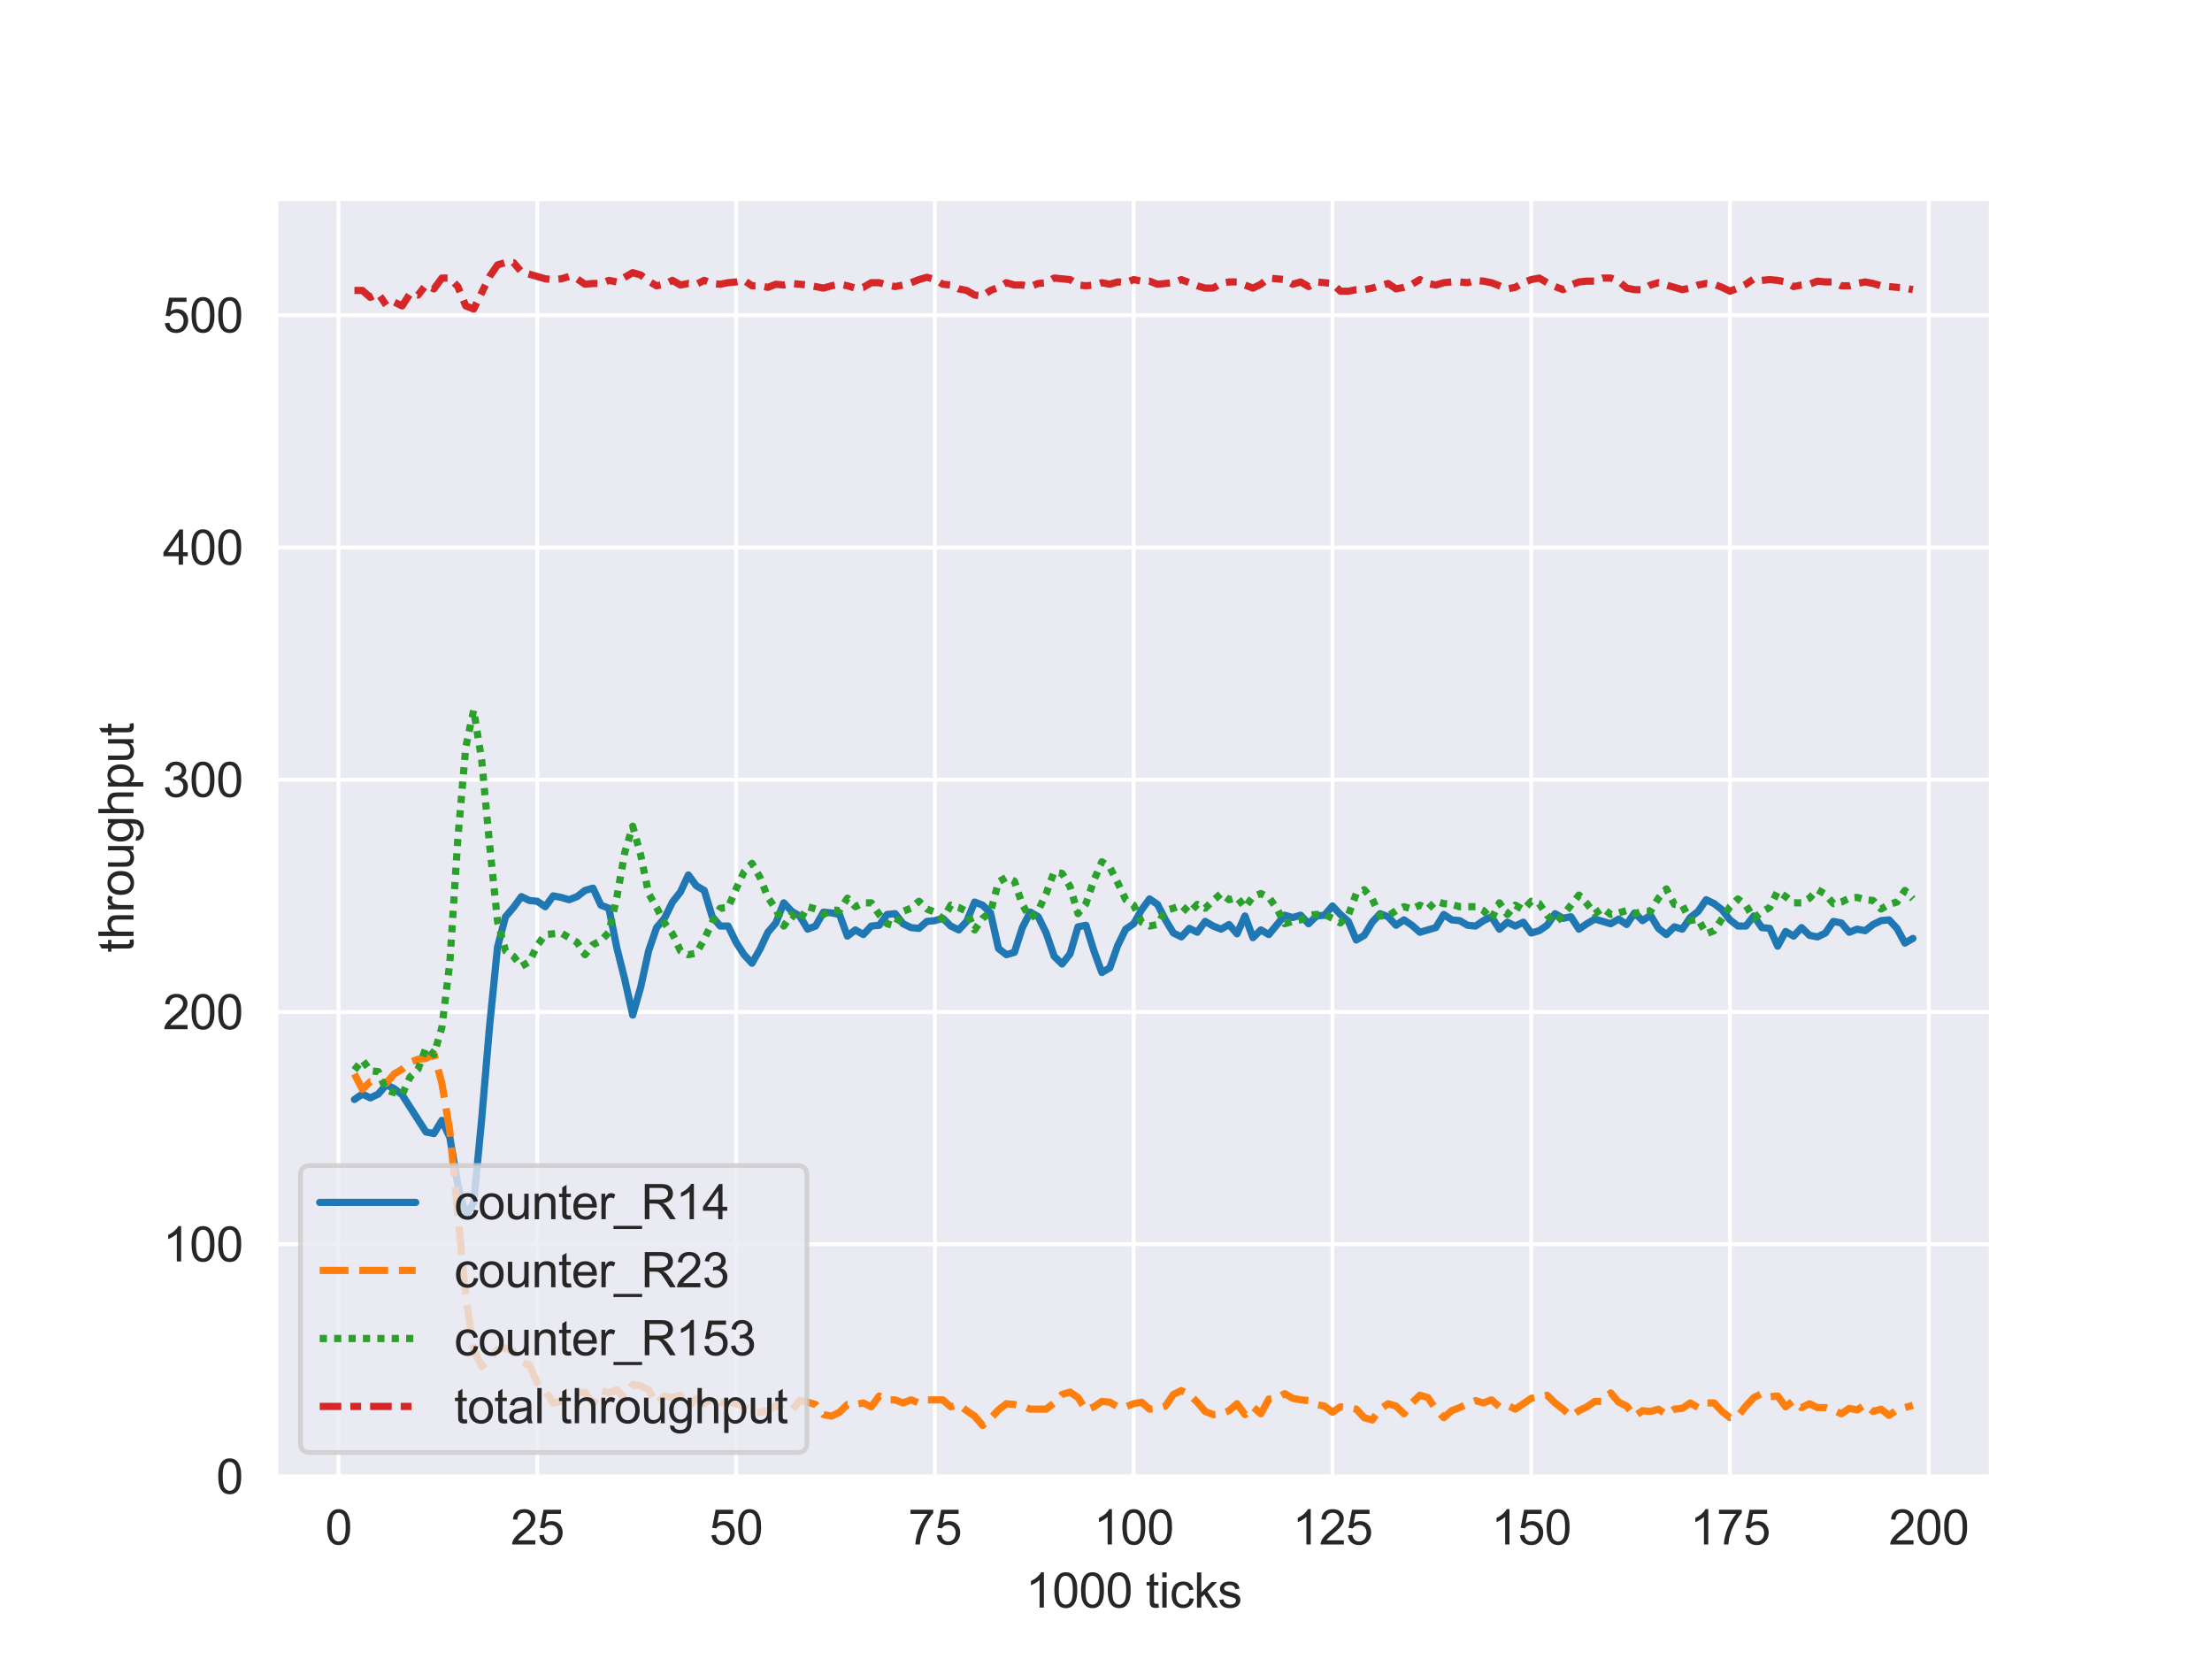 <?xml version="1.0" encoding="utf-8" standalone="no"?>
<!DOCTYPE svg PUBLIC "-//W3C//DTD SVG 1.1//EN"
  "http://www.w3.org/Graphics/SVG/1.1/DTD/svg11.dtd">
<svg xmlns:xlink="http://www.w3.org/1999/xlink" width="460.8pt" height="345.6pt" viewBox="0 0 460.8 345.6" xmlns="http://www.w3.org/2000/svg" version="1.1">
 <defs>
  <style type="text/css">*{stroke-linejoin: round; stroke-linecap: butt}</style>
 </defs>
 <g id="figure_1">
  <g id="patch_1">
   <path d="M 0 345.6 
L 460.8 345.6 
L 460.8 0 
L 0 0 
z
" style="fill: #ffffff"/>
  </g>
  <g id="axes_1">
   <g id="patch_2">
    <path d="M 57.6 307.584 
L 414.72 307.584 
L 414.72 41.472 
L 57.6 41.472 
z
" style="fill: #eaeaf2"/>
   </g>
   <g id="matplotlib.axis_1">
    <g id="xtick_1">
     <g id="line2d_1">
      <path d="M 70.52 307.584 
L 70.52 41.472 
" clip-path="url(#p0f040aef47)" style="fill: none; stroke: #ffffff; stroke-width: 0.8; stroke-linecap: round"/>
     </g>
     <g id="text_1">
      <!-- 0 -->
      <g style="fill: #262626" transform="translate(67.739 321.742) scale(0.1 -0.1)">
       <defs>
        <path id="ArialMT-30" d="M 266 2259 
Q 266 3072 433 3567 
Q 600 4063 929 4331 
Q 1259 4600 1759 4600 
Q 2128 4600 2406 4451 
Q 2684 4303 2865 4023 
Q 3047 3744 3150 3342 
Q 3253 2941 3253 2259 
Q 3253 1453 3087 958 
Q 2922 463 2592 192 
Q 2263 -78 1759 -78 
Q 1097 -78 719 397 
Q 266 969 266 2259 
z
M 844 2259 
Q 844 1131 1108 757 
Q 1372 384 1759 384 
Q 2147 384 2411 759 
Q 2675 1134 2675 2259 
Q 2675 3391 2411 3762 
Q 2147 4134 1753 4134 
Q 1366 4134 1134 3806 
Q 844 3388 844 2259 
z
" transform="scale(0.016)"/>
       </defs>
       <use xlink:href="#ArialMT-30"/>
      </g>
     </g>
    </g>
    <g id="xtick_2">
     <g id="line2d_2">
      <path d="M 111.93 307.584 
L 111.93 41.472 
" clip-path="url(#p0f040aef47)" style="fill: none; stroke: #ffffff; stroke-width: 0.8; stroke-linecap: round"/>
     </g>
     <g id="text_2">
      <!-- 25 -->
      <g style="fill: #262626" transform="translate(106.369 321.742) scale(0.1 -0.1)">
       <defs>
        <path id="ArialMT-32" d="M 3222 541 
L 3222 0 
L 194 0 
Q 188 203 259 391 
Q 375 700 629 1000 
Q 884 1300 1366 1694 
Q 2113 2306 2375 2664 
Q 2638 3022 2638 3341 
Q 2638 3675 2398 3904 
Q 2159 4134 1775 4134 
Q 1369 4134 1125 3890 
Q 881 3647 878 3216 
L 300 3275 
Q 359 3922 746 4261 
Q 1134 4600 1788 4600 
Q 2447 4600 2831 4234 
Q 3216 3869 3216 3328 
Q 3216 3053 3103 2787 
Q 2991 2522 2730 2228 
Q 2469 1934 1863 1422 
Q 1356 997 1212 845 
Q 1069 694 975 541 
L 3222 541 
z
" transform="scale(0.016)"/>
        <path id="ArialMT-35" d="M 266 1200 
L 856 1250 
Q 922 819 1161 601 
Q 1400 384 1738 384 
Q 2144 384 2425 690 
Q 2706 997 2706 1503 
Q 2706 1984 2436 2262 
Q 2166 2541 1728 2541 
Q 1456 2541 1237 2417 
Q 1019 2294 894 2097 
L 366 2166 
L 809 4519 
L 3088 4519 
L 3088 3981 
L 1259 3981 
L 1013 2750 
Q 1425 3038 1878 3038 
Q 2478 3038 2890 2622 
Q 3303 2206 3303 1553 
Q 3303 931 2941 478 
Q 2500 -78 1738 -78 
Q 1113 -78 717 272 
Q 322 622 266 1200 
z
" transform="scale(0.016)"/>
       </defs>
       <use xlink:href="#ArialMT-32"/>
       <use xlink:href="#ArialMT-35" x="55.615"/>
      </g>
     </g>
    </g>
    <g id="xtick_3">
     <g id="line2d_3">
      <path d="M 153.34 307.584 
L 153.34 41.472 
" clip-path="url(#p0f040aef47)" style="fill: none; stroke: #ffffff; stroke-width: 0.8; stroke-linecap: round"/>
     </g>
     <g id="text_3">
      <!-- 50 -->
      <g style="fill: #262626" transform="translate(147.779 321.742) scale(0.1 -0.1)">
       <use xlink:href="#ArialMT-35"/>
       <use xlink:href="#ArialMT-30" x="55.615"/>
      </g>
     </g>
    </g>
    <g id="xtick_4">
     <g id="line2d_4">
      <path d="M 194.75 307.584 
L 194.75 41.472 
" clip-path="url(#p0f040aef47)" style="fill: none; stroke: #ffffff; stroke-width: 0.8; stroke-linecap: round"/>
     </g>
     <g id="text_4">
      <!-- 75 -->
      <g style="fill: #262626" transform="translate(189.189 321.742) scale(0.1 -0.1)">
       <defs>
        <path id="ArialMT-37" d="M 303 3981 
L 303 4522 
L 3269 4522 
L 3269 4084 
Q 2831 3619 2401 2847 
Q 1972 2075 1738 1259 
Q 1569 684 1522 0 
L 944 0 
Q 953 541 1156 1306 
Q 1359 2072 1739 2783 
Q 2119 3494 2547 3981 
L 303 3981 
z
" transform="scale(0.016)"/>
       </defs>
       <use xlink:href="#ArialMT-37"/>
       <use xlink:href="#ArialMT-35" x="55.615"/>
      </g>
     </g>
    </g>
    <g id="xtick_5">
     <g id="line2d_5">
      <path d="M 236.16 307.584 
L 236.16 41.472 
" clip-path="url(#p0f040aef47)" style="fill: none; stroke: #ffffff; stroke-width: 0.8; stroke-linecap: round"/>
     </g>
     <g id="text_5">
      <!-- 100 -->
      <g style="fill: #262626" transform="translate(227.819 321.742) scale(0.1 -0.1)">
       <defs>
        <path id="ArialMT-31" d="M 2384 0 
L 1822 0 
L 1822 3584 
Q 1619 3391 1289 3197 
Q 959 3003 697 2906 
L 697 3450 
Q 1169 3672 1522 3987 
Q 1875 4303 2022 4600 
L 2384 4600 
L 2384 0 
z
" transform="scale(0.016)"/>
       </defs>
       <use xlink:href="#ArialMT-31"/>
       <use xlink:href="#ArialMT-30" x="55.615"/>
       <use xlink:href="#ArialMT-30" x="111.23"/>
      </g>
     </g>
    </g>
    <g id="xtick_6">
     <g id="line2d_6">
      <path d="M 277.57 307.584 
L 277.57 41.472 
" clip-path="url(#p0f040aef47)" style="fill: none; stroke: #ffffff; stroke-width: 0.8; stroke-linecap: round"/>
     </g>
     <g id="text_6">
      <!-- 125 -->
      <g style="fill: #262626" transform="translate(269.229 321.742) scale(0.1 -0.1)">
       <use xlink:href="#ArialMT-31"/>
       <use xlink:href="#ArialMT-32" x="55.615"/>
       <use xlink:href="#ArialMT-35" x="111.23"/>
      </g>
     </g>
    </g>
    <g id="xtick_7">
     <g id="line2d_7">
      <path d="M 318.98 307.584 
L 318.98 41.472 
" clip-path="url(#p0f040aef47)" style="fill: none; stroke: #ffffff; stroke-width: 0.8; stroke-linecap: round"/>
     </g>
     <g id="text_7">
      <!-- 150 -->
      <g style="fill: #262626" transform="translate(310.639 321.742) scale(0.1 -0.1)">
       <use xlink:href="#ArialMT-31"/>
       <use xlink:href="#ArialMT-35" x="55.615"/>
       <use xlink:href="#ArialMT-30" x="111.23"/>
      </g>
     </g>
    </g>
    <g id="xtick_8">
     <g id="line2d_8">
      <path d="M 360.39 307.584 
L 360.39 41.472 
" clip-path="url(#p0f040aef47)" style="fill: none; stroke: #ffffff; stroke-width: 0.8; stroke-linecap: round"/>
     </g>
     <g id="text_8">
      <!-- 175 -->
      <g style="fill: #262626" transform="translate(352.049 321.742) scale(0.1 -0.1)">
       <use xlink:href="#ArialMT-31"/>
       <use xlink:href="#ArialMT-37" x="55.615"/>
       <use xlink:href="#ArialMT-35" x="111.23"/>
      </g>
     </g>
    </g>
    <g id="xtick_9">
     <g id="line2d_9">
      <path d="M 401.8 307.584 
L 401.8 41.472 
" clip-path="url(#p0f040aef47)" style="fill: none; stroke: #ffffff; stroke-width: 0.8; stroke-linecap: round"/>
     </g>
     <g id="text_9">
      <!-- 200 -->
      <g style="fill: #262626" transform="translate(393.459 321.742) scale(0.1 -0.1)">
       <use xlink:href="#ArialMT-32"/>
       <use xlink:href="#ArialMT-30" x="55.615"/>
       <use xlink:href="#ArialMT-30" x="111.23"/>
      </g>
     </g>
    </g>
    <g id="text_10">
     <!-- 1000 ticks -->
     <g style="fill: #262626" transform="translate(213.649 334.887) scale(0.1 -0.1)">
      <defs>
       <path id="ArialMT-20" transform="scale(0.016)"/>
       <path id="ArialMT-74" d="M 1650 503 
L 1731 6 
Q 1494 -44 1306 -44 
Q 1000 -44 831 53 
Q 663 150 594 308 
Q 525 466 525 972 
L 525 2881 
L 113 2881 
L 113 3319 
L 525 3319 
L 525 4141 
L 1084 4478 
L 1084 3319 
L 1650 3319 
L 1650 2881 
L 1084 2881 
L 1084 941 
Q 1084 700 1114 631 
Q 1144 563 1211 522 
Q 1278 481 1403 481 
Q 1497 481 1650 503 
z
" transform="scale(0.016)"/>
       <path id="ArialMT-69" d="M 425 3934 
L 425 4581 
L 988 4581 
L 988 3934 
L 425 3934 
z
M 425 0 
L 425 3319 
L 988 3319 
L 988 0 
L 425 0 
z
" transform="scale(0.016)"/>
       <path id="ArialMT-63" d="M 2588 1216 
L 3141 1144 
Q 3050 572 2676 248 
Q 2303 -75 1759 -75 
Q 1078 -75 664 370 
Q 250 816 250 1647 
Q 250 2184 428 2587 
Q 606 2991 970 3192 
Q 1334 3394 1763 3394 
Q 2303 3394 2647 3120 
Q 2991 2847 3088 2344 
L 2541 2259 
Q 2463 2594 2264 2762 
Q 2066 2931 1784 2931 
Q 1359 2931 1093 2626 
Q 828 2322 828 1663 
Q 828 994 1084 691 
Q 1341 388 1753 388 
Q 2084 388 2306 591 
Q 2528 794 2588 1216 
z
" transform="scale(0.016)"/>
       <path id="ArialMT-6b" d="M 425 0 
L 425 4581 
L 988 4581 
L 988 1969 
L 2319 3319 
L 3047 3319 
L 1778 2088 
L 3175 0 
L 2481 0 
L 1384 1697 
L 988 1316 
L 988 0 
L 425 0 
z
" transform="scale(0.016)"/>
       <path id="ArialMT-73" d="M 197 991 
L 753 1078 
Q 800 744 1014 566 
Q 1228 388 1613 388 
Q 2000 388 2187 545 
Q 2375 703 2375 916 
Q 2375 1106 2209 1216 
Q 2094 1291 1634 1406 
Q 1016 1563 777 1677 
Q 538 1791 414 1992 
Q 291 2194 291 2438 
Q 291 2659 392 2848 
Q 494 3038 669 3163 
Q 800 3259 1026 3326 
Q 1253 3394 1513 3394 
Q 1903 3394 2198 3281 
Q 2494 3169 2634 2976 
Q 2775 2784 2828 2463 
L 2278 2388 
Q 2241 2644 2061 2787 
Q 1881 2931 1553 2931 
Q 1166 2931 1000 2803 
Q 834 2675 834 2503 
Q 834 2394 903 2306 
Q 972 2216 1119 2156 
Q 1203 2125 1616 2013 
Q 2213 1853 2448 1751 
Q 2684 1650 2818 1456 
Q 2953 1263 2953 975 
Q 2953 694 2789 445 
Q 2625 197 2315 61 
Q 2006 -75 1616 -75 
Q 969 -75 630 194 
Q 291 463 197 991 
z
" transform="scale(0.016)"/>
      </defs>
      <use xlink:href="#ArialMT-31"/>
      <use xlink:href="#ArialMT-30" x="55.615"/>
      <use xlink:href="#ArialMT-30" x="111.23"/>
      <use xlink:href="#ArialMT-30" x="166.846"/>
      <use xlink:href="#ArialMT-20" x="222.461"/>
      <use xlink:href="#ArialMT-74" x="250.244"/>
      <use xlink:href="#ArialMT-69" x="278.027"/>
      <use xlink:href="#ArialMT-63" x="300.244"/>
      <use xlink:href="#ArialMT-6b" x="350.244"/>
      <use xlink:href="#ArialMT-73" x="400.244"/>
     </g>
    </g>
   </g>
   <g id="matplotlib.axis_2">
    <g id="ytick_1">
     <g id="line2d_10">
      <path d="M 57.6 307.584 
L 414.72 307.584 
" clip-path="url(#p0f040aef47)" style="fill: none; stroke: #ffffff; stroke-width: 0.8; stroke-linecap: round"/>
     </g>
     <g id="text_11">
      <!-- 0 -->
      <g style="fill: #262626" transform="translate(45.039 311.163) scale(0.1 -0.1)">
       <use xlink:href="#ArialMT-30"/>
      </g>
     </g>
    </g>
    <g id="ytick_2">
     <g id="line2d_11">
      <path d="M 57.6 259.2 
L 414.72 259.2 
" clip-path="url(#p0f040aef47)" style="fill: none; stroke: #ffffff; stroke-width: 0.8; stroke-linecap: round"/>
     </g>
     <g id="text_12">
      <!-- 100 -->
      <g style="fill: #262626" transform="translate(33.917 262.779) scale(0.1 -0.1)">
       <use xlink:href="#ArialMT-31"/>
       <use xlink:href="#ArialMT-30" x="55.615"/>
       <use xlink:href="#ArialMT-30" x="111.23"/>
      </g>
     </g>
    </g>
    <g id="ytick_3">
     <g id="line2d_12">
      <path d="M 57.6 210.816 
L 414.72 210.816 
" clip-path="url(#p0f040aef47)" style="fill: none; stroke: #ffffff; stroke-width: 0.8; stroke-linecap: round"/>
     </g>
     <g id="text_13">
      <!-- 200 -->
      <g style="fill: #262626" transform="translate(33.917 214.395) scale(0.1 -0.1)">
       <use xlink:href="#ArialMT-32"/>
       <use xlink:href="#ArialMT-30" x="55.615"/>
       <use xlink:href="#ArialMT-30" x="111.23"/>
      </g>
     </g>
    </g>
    <g id="ytick_4">
     <g id="line2d_13">
      <path d="M 57.6 162.432 
L 414.72 162.432 
" clip-path="url(#p0f040aef47)" style="fill: none; stroke: #ffffff; stroke-width: 0.8; stroke-linecap: round"/>
     </g>
     <g id="text_14">
      <!-- 300 -->
      <g style="fill: #262626" transform="translate(33.917 166.011) scale(0.1 -0.1)">
       <defs>
        <path id="ArialMT-33" d="M 269 1209 
L 831 1284 
Q 928 806 1161 595 
Q 1394 384 1728 384 
Q 2125 384 2398 659 
Q 2672 934 2672 1341 
Q 2672 1728 2419 1979 
Q 2166 2231 1775 2231 
Q 1616 2231 1378 2169 
L 1441 2663 
Q 1497 2656 1531 2656 
Q 1891 2656 2178 2843 
Q 2466 3031 2466 3422 
Q 2466 3731 2256 3934 
Q 2047 4138 1716 4138 
Q 1388 4138 1169 3931 
Q 950 3725 888 3313 
L 325 3413 
Q 428 3978 793 4289 
Q 1159 4600 1703 4600 
Q 2078 4600 2393 4439 
Q 2709 4278 2876 4000 
Q 3044 3722 3044 3409 
Q 3044 3113 2884 2869 
Q 2725 2625 2413 2481 
Q 2819 2388 3044 2092 
Q 3269 1797 3269 1353 
Q 3269 753 2831 336 
Q 2394 -81 1725 -81 
Q 1122 -81 723 278 
Q 325 638 269 1209 
z
" transform="scale(0.016)"/>
       </defs>
       <use xlink:href="#ArialMT-33"/>
       <use xlink:href="#ArialMT-30" x="55.615"/>
       <use xlink:href="#ArialMT-30" x="111.23"/>
      </g>
     </g>
    </g>
    <g id="ytick_5">
     <g id="line2d_14">
      <path d="M 57.6 114.048 
L 414.72 114.048 
" clip-path="url(#p0f040aef47)" style="fill: none; stroke: #ffffff; stroke-width: 0.8; stroke-linecap: round"/>
     </g>
     <g id="text_15">
      <!-- 400 -->
      <g style="fill: #262626" transform="translate(33.917 117.627) scale(0.1 -0.1)">
       <defs>
        <path id="ArialMT-34" d="M 2069 0 
L 2069 1097 
L 81 1097 
L 81 1613 
L 2172 4581 
L 2631 4581 
L 2631 1613 
L 3250 1613 
L 3250 1097 
L 2631 1097 
L 2631 0 
L 2069 0 
z
M 2069 1613 
L 2069 3678 
L 634 1613 
L 2069 1613 
z
" transform="scale(0.016)"/>
       </defs>
       <use xlink:href="#ArialMT-34"/>
       <use xlink:href="#ArialMT-30" x="55.615"/>
       <use xlink:href="#ArialMT-30" x="111.23"/>
      </g>
     </g>
    </g>
    <g id="ytick_6">
     <g id="line2d_15">
      <path d="M 57.6 65.664 
L 414.72 65.664 
" clip-path="url(#p0f040aef47)" style="fill: none; stroke: #ffffff; stroke-width: 0.8; stroke-linecap: round"/>
     </g>
     <g id="text_16">
      <!-- 500 -->
      <g style="fill: #262626" transform="translate(33.917 69.243) scale(0.1 -0.1)">
       <use xlink:href="#ArialMT-35"/>
       <use xlink:href="#ArialMT-30" x="55.615"/>
       <use xlink:href="#ArialMT-30" x="111.23"/>
      </g>
     </g>
    </g>
    <g id="text_17">
     <!-- throughput -->
     <g style="fill: #262626" transform="translate(27.812 198.434) rotate(-90) scale(0.1 -0.1)">
      <defs>
       <path id="ArialMT-68" d="M 422 0 
L 422 4581 
L 984 4581 
L 984 2938 
Q 1378 3394 1978 3394 
Q 2347 3394 2619 3248 
Q 2891 3103 3008 2847 
Q 3125 2591 3125 2103 
L 3125 0 
L 2563 0 
L 2563 2103 
Q 2563 2525 2380 2717 
Q 2197 2909 1863 2909 
Q 1613 2909 1392 2779 
Q 1172 2650 1078 2428 
Q 984 2206 984 1816 
L 984 0 
L 422 0 
z
" transform="scale(0.016)"/>
       <path id="ArialMT-72" d="M 416 0 
L 416 3319 
L 922 3319 
L 922 2816 
Q 1116 3169 1280 3281 
Q 1444 3394 1641 3394 
Q 1925 3394 2219 3213 
L 2025 2691 
Q 1819 2813 1613 2813 
Q 1428 2813 1281 2702 
Q 1134 2591 1072 2394 
Q 978 2094 978 1738 
L 978 0 
L 416 0 
z
" transform="scale(0.016)"/>
       <path id="ArialMT-6f" d="M 213 1659 
Q 213 2581 725 3025 
Q 1153 3394 1769 3394 
Q 2453 3394 2887 2945 
Q 3322 2497 3322 1706 
Q 3322 1066 3130 698 
Q 2938 331 2570 128 
Q 2203 -75 1769 -75 
Q 1072 -75 642 372 
Q 213 819 213 1659 
z
M 791 1659 
Q 791 1022 1069 705 
Q 1347 388 1769 388 
Q 2188 388 2466 706 
Q 2744 1025 2744 1678 
Q 2744 2294 2464 2611 
Q 2184 2928 1769 2928 
Q 1347 2928 1069 2612 
Q 791 2297 791 1659 
z
" transform="scale(0.016)"/>
       <path id="ArialMT-75" d="M 2597 0 
L 2597 488 
Q 2209 -75 1544 -75 
Q 1250 -75 995 37 
Q 741 150 617 320 
Q 494 491 444 738 
Q 409 903 409 1263 
L 409 3319 
L 972 3319 
L 972 1478 
Q 972 1038 1006 884 
Q 1059 663 1231 536 
Q 1403 409 1656 409 
Q 1909 409 2131 539 
Q 2353 669 2445 892 
Q 2538 1116 2538 1541 
L 2538 3319 
L 3100 3319 
L 3100 0 
L 2597 0 
z
" transform="scale(0.016)"/>
       <path id="ArialMT-67" d="M 319 -275 
L 866 -356 
Q 900 -609 1056 -725 
Q 1266 -881 1628 -881 
Q 2019 -881 2231 -725 
Q 2444 -569 2519 -288 
Q 2563 -116 2559 434 
Q 2191 0 1641 0 
Q 956 0 581 494 
Q 206 988 206 1678 
Q 206 2153 378 2554 
Q 550 2956 876 3175 
Q 1203 3394 1644 3394 
Q 2231 3394 2613 2919 
L 2613 3319 
L 3131 3319 
L 3131 450 
Q 3131 -325 2973 -648 
Q 2816 -972 2473 -1159 
Q 2131 -1347 1631 -1347 
Q 1038 -1347 672 -1080 
Q 306 -813 319 -275 
z
M 784 1719 
Q 784 1066 1043 766 
Q 1303 466 1694 466 
Q 2081 466 2343 764 
Q 2606 1063 2606 1700 
Q 2606 2309 2336 2618 
Q 2066 2928 1684 2928 
Q 1309 2928 1046 2623 
Q 784 2319 784 1719 
z
" transform="scale(0.016)"/>
       <path id="ArialMT-70" d="M 422 -1272 
L 422 3319 
L 934 3319 
L 934 2888 
Q 1116 3141 1344 3267 
Q 1572 3394 1897 3394 
Q 2322 3394 2647 3175 
Q 2972 2956 3137 2557 
Q 3303 2159 3303 1684 
Q 3303 1175 3120 767 
Q 2938 359 2589 142 
Q 2241 -75 1856 -75 
Q 1575 -75 1351 44 
Q 1128 163 984 344 
L 984 -1272 
L 422 -1272 
z
M 931 1641 
Q 931 1000 1190 694 
Q 1450 388 1819 388 
Q 2194 388 2461 705 
Q 2728 1022 2728 1688 
Q 2728 2322 2467 2637 
Q 2206 2953 1844 2953 
Q 1484 2953 1207 2617 
Q 931 2281 931 1641 
z
" transform="scale(0.016)"/>
      </defs>
      <use xlink:href="#ArialMT-74"/>
      <use xlink:href="#ArialMT-68" x="27.783"/>
      <use xlink:href="#ArialMT-72" x="83.398"/>
      <use xlink:href="#ArialMT-6f" x="116.699"/>
      <use xlink:href="#ArialMT-75" x="172.314"/>
      <use xlink:href="#ArialMT-67" x="227.93"/>
      <use xlink:href="#ArialMT-68" x="283.545"/>
      <use xlink:href="#ArialMT-70" x="339.16"/>
      <use xlink:href="#ArialMT-75" x="394.775"/>
      <use xlink:href="#ArialMT-74" x="450.391"/>
     </g>
    </g>
   </g>
   <g id="PolyCollection_1"/>
   <g id="PolyCollection_2"/>
   <g id="PolyCollection_3"/>
   <g id="PolyCollection_4"/>
   <g id="line2d_16">
    <path d="M 73.833 229.041 
L 75.489 227.912 
L 77.146 228.718 
L 78.802 227.912 
L 80.458 225.976 
L 82.115 226.783 
L 83.771 228.073 
L 88.74 235.814 
L 90.397 236.137 
L 92.053 233.395 
L 93.71 236.943 
L 95.366 246.781 
L 97.022 253.233 
L 98.679 250.491 
L 100.335 233.234 
L 101.992 213.719 
L 103.648 197.268 
L 105.304 190.979 
L 106.961 189.043 
L 108.617 186.785 
L 110.274 187.592 
L 111.93 187.753 
L 113.586 188.882 
L 115.243 186.624 
L 116.899 186.947 
L 118.556 187.43 
L 120.212 186.785 
L 121.868 185.495 
L 123.525 185.011 
L 125.181 188.559 
L 126.838 189.204 
L 128.494 197.43 
L 130.15 204.042 
L 131.807 211.461 
L 133.463 205.655 
L 135.12 198.075 
L 136.776 193.236 
L 138.432 191.301 
L 140.089 187.914 
L 141.745 185.818 
L 143.402 182.269 
L 145.058 184.527 
L 146.714 185.495 
L 148.371 190.979 
L 150.027 192.914 
L 151.684 192.914 
L 153.34 196.301 
L 154.996 198.881 
L 156.653 200.655 
L 158.309 197.752 
L 159.966 194.204 
L 161.622 192.269 
L 163.278 188.076 
L 164.935 189.85 
L 166.591 190.817 
L 168.248 193.559 
L 169.904 192.914 
L 171.56 190.011 
L 173.217 190.172 
L 174.873 190.495 
L 176.53 195.011 
L 178.186 193.72 
L 179.842 194.688 
L 181.499 192.914 
L 183.155 192.753 
L 184.812 190.495 
L 186.468 190.333 
L 188.124 192.43 
L 189.781 193.236 
L 191.437 193.398 
L 193.094 191.946 
L 194.75 191.785 
L 196.406 191.301 
L 198.063 192.914 
L 199.719 193.72 
L 201.376 191.946 
L 203.032 187.914 
L 204.688 188.559 
L 206.345 190.172 
L 208.001 197.591 
L 209.658 198.881 
L 211.314 198.397 
L 212.97 193.236 
L 214.627 190.011 
L 216.283 190.979 
L 217.94 194.365 
L 219.596 199.204 
L 221.252 200.817 
L 222.909 198.72 
L 224.565 193.075 
L 226.222 192.753 
L 227.878 198.075 
L 229.534 202.591 
L 231.191 201.623 
L 232.847 196.946 
L 234.504 193.559 
L 236.16 192.43 
L 237.816 189.527 
L 239.473 187.269 
L 241.129 188.398 
L 242.786 191.624 
L 244.442 194.365 
L 246.098 195.172 
L 247.755 193.398 
L 249.411 194.204 
L 251.068 191.946 
L 252.724 192.914 
L 254.38 193.559 
L 256.037 192.591 
L 257.693 194.527 
L 259.35 190.817 
L 261.006 195.333 
L 262.662 193.72 
L 264.319 194.688 
L 267.632 190.656 
L 269.288 191.14 
L 270.944 190.656 
L 272.601 192.43 
L 274.257 190.817 
L 275.914 190.656 
L 277.57 188.721 
L 279.226 190.495 
L 280.883 191.946 
L 282.539 195.817 
L 284.196 194.849 
L 285.852 192.108 
L 287.508 190.333 
L 289.165 190.979 
L 290.821 192.753 
L 292.478 191.624 
L 294.134 192.753 
L 295.79 194.204 
L 299.103 193.236 
L 300.76 190.495 
L 302.416 191.624 
L 304.072 191.785 
L 305.729 192.753 
L 307.385 192.914 
L 309.042 191.785 
L 310.698 190.979 
L 312.354 193.559 
L 314.011 192.108 
L 315.667 192.914 
L 317.324 192.108 
L 318.98 194.365 
L 320.636 193.882 
L 322.293 192.753 
L 323.949 190.333 
L 325.606 191.301 
L 327.262 190.979 
L 328.918 193.559 
L 330.575 192.43 
L 332.231 191.462 
L 335.544 192.43 
L 337.2 191.462 
L 338.857 192.591 
L 340.513 190.172 
L 342.17 191.785 
L 343.826 190.656 
L 345.482 193.398 
L 347.139 194.688 
L 348.795 193.075 
L 350.452 193.559 
L 352.108 191.14 
L 353.764 189.85 
L 355.421 187.43 
L 357.077 188.237 
L 358.734 189.527 
L 360.39 191.624 
L 362.046 192.914 
L 363.703 192.914 
L 365.359 190.817 
L 367.016 193.236 
L 368.672 193.398 
L 370.328 197.107 
L 371.985 194.043 
L 373.641 195.011 
L 375.298 193.236 
L 376.954 194.849 
L 378.61 195.172 
L 380.267 194.365 
L 381.923 191.946 
L 383.58 192.269 
L 385.236 194.204 
L 386.892 193.559 
L 388.549 193.882 
L 390.205 192.591 
L 391.862 191.785 
L 393.518 191.624 
L 395.174 193.398 
L 396.831 196.462 
L 398.487 195.494 
L 398.487 195.494 
" clip-path="url(#p0f040aef47)" style="fill: none; stroke: #1f77b4; stroke-width: 1.5; stroke-linecap: round"/>
   </g>
   <g id="line2d_17">
    <path d="M 73.833 223.718 
L 75.489 226.944 
L 77.146 225.331 
L 78.802 225.17 
L 80.458 225.654 
L 82.115 223.718 
L 83.771 222.751 
L 85.428 221.299 
L 87.084 220.654 
L 88.74 220.493 
L 90.397 219.525 
L 92.053 225.654 
L 93.71 235.653 
L 97.022 270.006 
L 98.679 281.134 
L 100.335 284.682 
L 101.992 283.069 
L 103.648 281.134 
L 105.304 280.812 
L 106.961 281.618 
L 108.617 283.715 
L 110.274 284.36 
L 111.93 288.069 
L 113.586 289.682 
L 115.243 292.262 
L 116.899 291.94 
L 118.556 290.004 
L 120.212 290.166 
L 121.868 290.004 
L 123.525 292.424 
L 125.181 289.682 
L 126.838 290.166 
L 128.494 289.521 
L 130.15 291.295 
L 131.807 288.392 
L 133.463 288.714 
L 135.12 289.521 
L 136.776 292.424 
L 138.432 290.811 
L 140.089 291.133 
L 141.745 290.65 
L 143.402 293.069 
L 145.058 291.295 
L 146.714 292.424 
L 148.371 291.133 
L 150.027 292.262 
L 151.684 292.101 
L 153.34 292.424 
L 154.996 293.069 
L 156.653 294.198 
L 158.309 294.198 
L 159.966 293.875 
L 161.622 292.746 
L 163.278 293.553 
L 164.935 293.875 
L 166.591 291.779 
L 168.248 292.101 
L 169.904 292.585 
L 171.56 294.682 
L 173.217 295.004 
L 174.873 294.198 
L 176.53 292.585 
L 178.186 292.585 
L 179.842 292.262 
L 181.499 293.069 
L 183.155 290.811 
L 184.812 291.617 
L 186.468 291.617 
L 188.124 292.262 
L 189.781 291.617 
L 191.437 292.262 
L 193.094 291.617 
L 196.406 291.617 
L 198.063 293.069 
L 199.719 292.585 
L 201.376 293.875 
L 203.032 295.004 
L 204.688 296.94 
L 206.345 295.488 
L 208.001 293.714 
L 209.658 292.424 
L 211.314 292.585 
L 212.97 292.908 
L 214.627 293.553 
L 217.94 293.553 
L 219.596 292.262 
L 221.252 290.488 
L 222.909 290.004 
L 224.565 291.133 
L 226.222 293.714 
L 227.878 293.069 
L 229.534 291.94 
L 231.191 292.101 
L 232.847 293.069 
L 234.504 293.069 
L 236.16 292.424 
L 237.816 292.101 
L 239.473 293.553 
L 241.129 293.391 
L 242.786 292.908 
L 244.442 290.488 
L 246.098 289.682 
L 247.755 290.488 
L 249.411 292.101 
L 251.068 294.036 
L 252.724 294.682 
L 254.38 294.52 
L 256.037 293.875 
L 257.693 292.424 
L 259.35 294.682 
L 261.006 293.069 
L 262.662 294.52 
L 264.319 291.456 
L 265.975 291.295 
L 267.632 290.327 
L 269.288 291.295 
L 270.944 291.617 
L 272.601 291.779 
L 274.257 292.585 
L 275.914 292.908 
L 277.57 294.198 
L 279.226 293.069 
L 280.883 293.23 
L 282.539 293.553 
L 284.196 295.327 
L 285.852 295.811 
L 287.508 293.553 
L 289.165 292.424 
L 290.821 292.908 
L 292.478 294.52 
L 294.134 292.262 
L 295.79 290.65 
L 297.447 291.133 
L 299.103 293.553 
L 300.76 295.327 
L 302.416 293.875 
L 304.072 293.23 
L 305.729 292.424 
L 307.385 291.779 
L 309.042 292.262 
L 310.698 291.617 
L 312.354 293.069 
L 314.011 292.746 
L 315.667 293.553 
L 318.98 291.295 
L 322.293 290.65 
L 323.949 292.262 
L 325.606 293.553 
L 327.262 295.004 
L 328.918 293.875 
L 330.575 293.069 
L 332.231 291.94 
L 333.888 291.94 
L 335.544 290.166 
L 337.2 292.101 
L 338.857 292.908 
L 340.513 295.004 
L 342.17 293.875 
L 343.826 294.036 
L 345.482 293.553 
L 347.139 294.682 
L 348.795 293.553 
L 350.452 293.391 
L 352.108 292.262 
L 353.764 293.23 
L 355.421 292.262 
L 357.077 292.262 
L 358.734 294.036 
L 360.39 295.327 
L 362.046 295.004 
L 363.703 292.908 
L 365.359 291.133 
L 367.016 290.327 
L 368.672 290.972 
L 370.328 290.811 
L 371.985 293.069 
L 373.641 291.779 
L 375.298 293.23 
L 376.954 292.424 
L 378.61 293.23 
L 380.267 293.23 
L 381.923 293.714 
L 383.58 294.52 
L 385.236 293.391 
L 386.892 293.714 
L 388.549 292.585 
L 390.205 294.036 
L 391.862 293.553 
L 393.518 294.843 
L 395.174 293.714 
L 398.487 292.746 
L 398.487 292.746 
" clip-path="url(#p0f040aef47)" style="fill: none; stroke-dasharray: 6,2.25; stroke-dashoffset: 0; stroke: #ff7f0e; stroke-width: 1.5"/>
   </g>
   <g id="line2d_18">
    <path d="M 73.833 222.912 
L 75.489 220.815 
L 77.146 223.073 
L 78.802 223.235 
L 80.458 227.105 
L 83.771 228.073 
L 85.428 224.364 
L 87.084 222.751 
L 88.74 218.235 
L 90.397 219.686 
L 92.053 214.042 
L 93.71 200.494 
L 95.366 174.851 
L 97.022 155.658 
L 98.679 147.917 
L 100.335 158.239 
L 101.992 175.98 
L 103.648 191.946 
L 105.304 198.075 
L 106.961 199.204 
L 108.617 201.3 
L 110.274 200.333 
L 111.93 196.946 
L 113.586 194.688 
L 116.899 194.365 
L 120.212 196.301 
L 121.868 198.881 
L 123.525 196.785 
L 125.181 195.978 
L 126.838 194.204 
L 128.494 186.947 
L 130.15 177.592 
L 131.807 172.109 
L 133.463 178.076 
L 135.12 186.14 
L 136.776 189.043 
L 138.432 192.269 
L 140.089 194.527 
L 141.745 198.075 
L 143.402 198.881 
L 145.058 198.559 
L 146.714 195.656 
L 148.371 192.108 
L 150.027 189.204 
L 151.684 189.043 
L 153.34 185.172 
L 154.996 181.624 
L 156.653 179.85 
L 158.309 182.753 
L 159.966 186.947 
L 161.622 189.366 
L 163.278 192.914 
L 164.935 190.495 
L 166.591 191.785 
L 168.248 188.882 
L 169.904 189.366 
L 171.56 190.495 
L 173.217 189.527 
L 174.873 189.688 
L 176.53 187.108 
L 178.186 188.882 
L 179.842 188.076 
L 181.499 188.076 
L 183.155 190.495 
L 184.812 192.43 
L 186.468 192.914 
L 188.124 189.85 
L 189.781 189.204 
L 191.437 187.753 
L 193.094 189.366 
L 194.75 190.011 
L 196.406 191.462 
L 198.063 188.559 
L 199.719 189.043 
L 201.376 189.85 
L 203.032 193.72 
L 204.688 191.301 
L 206.345 190.011 
L 208.001 183.721 
L 209.658 182.753 
L 211.314 183.56 
L 212.97 188.398 
L 214.627 191.301 
L 216.283 189.688 
L 217.94 186.14 
L 219.596 181.624 
L 221.252 181.947 
L 222.909 184.689 
L 224.565 190.333 
L 226.222 188.237 
L 227.878 183.398 
L 229.534 179.528 
L 231.191 180.657 
L 232.847 183.882 
L 234.504 187.43 
L 236.16 188.559 
L 237.816 192.108 
L 239.473 192.914 
L 241.129 192.591 
L 242.786 189.688 
L 244.442 189.204 
L 246.098 188.559 
L 247.755 190.172 
L 249.411 188.398 
L 251.068 189.204 
L 252.724 187.592 
L 254.38 186.14 
L 256.037 187.43 
L 257.693 186.947 
L 259.35 189.043 
L 261.006 186.785 
L 262.662 186.14 
L 264.319 186.947 
L 265.975 189.204 
L 267.632 192.43 
L 269.288 191.946 
L 270.944 191.624 
L 272.601 190.656 
L 274.257 190.495 
L 275.914 190.495 
L 277.57 191.301 
L 279.226 192.269 
L 280.883 190.656 
L 282.539 186.14 
L 284.196 185.334 
L 285.852 187.269 
L 287.508 190.817 
L 289.165 190.817 
L 290.821 189.688 
L 292.478 188.882 
L 294.134 189.366 
L 295.79 188.559 
L 297.447 189.366 
L 299.103 187.753 
L 300.76 188.237 
L 302.416 188.398 
L 304.072 188.882 
L 307.385 188.882 
L 309.042 189.688 
L 310.698 191.462 
L 312.354 188.076 
L 314.011 190.495 
L 315.667 188.559 
L 317.324 189.527 
L 318.98 187.753 
L 320.636 188.237 
L 322.293 190.656 
L 323.949 192.269 
L 325.606 190.656 
L 328.918 186.463 
L 330.575 188.237 
L 332.231 190.333 
L 333.888 189.204 
L 335.544 190.495 
L 337.2 190.172 
L 338.857 189.688 
L 340.513 190.333 
L 342.17 189.85 
L 343.826 189.85 
L 345.482 187.108 
L 347.139 185.172 
L 348.795 188.398 
L 350.452 188.559 
L 352.108 191.785 
L 353.764 191.462 
L 355.421 194.527 
L 357.077 193.882 
L 360.39 188.882 
L 362.046 187.269 
L 363.703 188.559 
L 365.359 191.301 
L 367.016 190.011 
L 368.672 189.043 
L 370.328 185.656 
L 371.985 186.785 
L 373.641 188.076 
L 375.298 188.076 
L 376.954 187.108 
L 378.61 185.334 
L 380.267 186.301 
L 381.923 188.237 
L 383.58 187.914 
L 385.236 187.108 
L 386.892 186.947 
L 388.549 187.43 
L 390.205 187.592 
L 391.862 189.366 
L 393.518 188.398 
L 395.174 187.914 
L 396.831 185.495 
L 398.487 187.269 
L 398.487 187.269 
" clip-path="url(#p0f040aef47)" style="fill: none; stroke-dasharray: 1.5,1.5; stroke-dashoffset: 0; stroke: #2ca02c; stroke-width: 1.5"/>
   </g>
   <g id="line2d_19">
    <path d="M 73.833 60.503 
L 75.489 60.503 
L 77.146 61.955 
L 78.802 61.148 
L 80.458 63.567 
L 82.115 62.922 
L 83.771 63.729 
L 85.428 61.148 
L 87.084 61.471 
L 88.74 59.374 
L 90.397 60.18 
L 92.053 57.923 
L 93.71 57.923 
L 95.366 59.697 
L 97.022 63.729 
L 98.679 64.374 
L 101.992 57.6 
L 103.648 55.181 
L 105.304 54.697 
L 106.961 54.697 
L 108.617 56.632 
L 113.586 58.084 
L 115.243 58.245 
L 116.899 58.084 
L 118.556 57.6 
L 120.212 58.084 
L 121.868 59.213 
L 123.525 59.052 
L 125.181 59.052 
L 126.838 58.406 
L 128.494 58.729 
L 131.807 56.794 
L 133.463 57.277 
L 135.12 58.568 
L 136.776 59.535 
L 138.432 59.213 
L 140.089 58.406 
L 141.745 59.374 
L 143.402 59.052 
L 145.058 59.213 
L 146.714 58.406 
L 148.371 59.052 
L 150.027 59.213 
L 151.684 58.89 
L 153.34 58.729 
L 154.996 58.406 
L 156.653 59.535 
L 158.309 59.535 
L 159.966 59.858 
L 161.622 59.213 
L 163.278 59.374 
L 164.935 59.052 
L 168.248 59.374 
L 171.56 60.019 
L 173.217 59.535 
L 174.873 59.213 
L 176.53 59.535 
L 178.186 60.019 
L 179.842 59.858 
L 181.499 58.89 
L 183.155 58.89 
L 184.812 59.374 
L 186.468 59.697 
L 188.124 59.374 
L 189.781 58.89 
L 191.437 58.245 
L 193.094 57.761 
L 194.75 58.245 
L 196.406 59.213 
L 198.063 59.374 
L 199.719 60.18 
L 201.376 60.503 
L 203.032 61.471 
L 204.688 61.632 
L 206.345 60.503 
L 208.001 59.858 
L 209.658 58.89 
L 211.314 59.374 
L 212.97 59.374 
L 214.627 59.697 
L 216.283 59.052 
L 217.94 58.89 
L 219.596 57.923 
L 222.909 58.245 
L 224.565 59.374 
L 226.222 59.535 
L 227.878 59.374 
L 229.534 58.89 
L 231.191 59.213 
L 232.847 58.729 
L 234.504 58.89 
L 236.16 58.245 
L 237.816 58.568 
L 239.473 58.568 
L 241.129 59.213 
L 244.442 58.89 
L 246.098 58.245 
L 249.411 59.535 
L 251.068 60.019 
L 252.724 60.019 
L 254.38 59.052 
L 256.037 58.729 
L 257.693 58.729 
L 261.006 60.019 
L 262.662 59.213 
L 264.319 57.923 
L 267.632 58.245 
L 269.288 59.213 
L 270.944 58.729 
L 272.601 59.697 
L 274.257 58.729 
L 277.57 59.052 
L 279.226 60.664 
L 280.883 60.664 
L 282.539 60.342 
L 284.196 60.342 
L 285.852 60.019 
L 289.165 59.052 
L 290.821 60.18 
L 292.478 59.858 
L 294.134 59.213 
L 295.79 58.245 
L 297.447 59.052 
L 299.103 59.374 
L 300.76 58.89 
L 302.416 58.729 
L 304.072 58.729 
L 305.729 58.89 
L 307.385 58.406 
L 309.042 58.568 
L 310.698 58.89 
L 314.011 60.18 
L 315.667 59.858 
L 317.324 58.89 
L 318.98 58.245 
L 320.636 57.923 
L 322.293 58.89 
L 323.949 59.697 
L 325.606 60.342 
L 327.262 59.374 
L 328.918 58.729 
L 330.575 58.568 
L 332.231 58.568 
L 333.888 57.923 
L 335.544 57.923 
L 337.2 58.568 
L 338.857 60.019 
L 340.513 60.342 
L 342.17 60.342 
L 343.826 59.374 
L 345.482 58.89 
L 350.452 60.342 
L 352.108 60.019 
L 353.764 59.374 
L 355.421 59.052 
L 357.077 59.213 
L 358.734 59.858 
L 360.39 60.664 
L 362.046 60.019 
L 363.703 59.213 
L 365.359 58.084 
L 367.016 58.406 
L 368.672 58.245 
L 370.328 58.406 
L 371.985 58.729 
L 373.641 59.697 
L 375.298 59.374 
L 376.954 59.213 
L 378.61 58.568 
L 380.267 58.729 
L 381.923 58.729 
L 383.58 59.535 
L 385.236 59.535 
L 386.892 59.052 
L 388.549 58.729 
L 390.205 59.052 
L 391.862 59.535 
L 396.831 60.019 
L 398.487 60.342 
L 398.487 60.342 
" clip-path="url(#p0f040aef47)" style="fill: none; stroke-dasharray: 4.5,1.875,2.25,1.875; stroke-dashoffset: 0; stroke: #d62728; stroke-width: 1.5"/>
   </g>
   <g id="line2d_20"/>
   <g id="line2d_21"/>
   <g id="line2d_22"/>
   <g id="line2d_23"/>
   <g id="patch_3">
    <path d="M 57.6 307.584 
L 57.6 41.472 
" style="fill: none; stroke: #ffffff; stroke-width: 0.8; stroke-linejoin: miter; stroke-linecap: square"/>
   </g>
   <g id="patch_4">
    <path d="M 414.72 307.584 
L 414.72 41.472 
" style="fill: none; stroke: #ffffff; stroke-width: 0.8; stroke-linejoin: miter; stroke-linecap: square"/>
   </g>
   <g id="patch_5">
    <path d="M 57.6 307.584 
L 414.72 307.584 
" style="fill: none; stroke: #ffffff; stroke-width: 0.8; stroke-linejoin: miter; stroke-linecap: square"/>
   </g>
   <g id="patch_6">
    <path d="M 57.6 41.472 
L 414.72 41.472 
" style="fill: none; stroke: #ffffff; stroke-width: 0.8; stroke-linejoin: miter; stroke-linecap: square"/>
   </g>
   <g id="legend_1">
    <g id="patch_7">
     <path d="M 64.6 302.584 
L 166.091 302.584 
Q 168.091 302.584 168.091 300.584 
L 168.091 244.797 
Q 168.091 242.797 166.091 242.797 
L 64.6 242.797 
Q 62.6 242.797 62.6 244.797 
L 62.6 300.584 
Q 62.6 302.584 64.6 302.584 
z
" style="fill: #eaeaf2; opacity: 0.8; stroke: #cccccc; stroke-linejoin: miter"/>
    </g>
    <g id="line2d_24">
     <path d="M 66.6 250.484 
L 76.6 250.484 
L 86.6 250.484 
" style="fill: none; stroke: #1f77b4; stroke-width: 1.5; stroke-linecap: round"/>
    </g>
    <g id="text_18">
     <!-- counter_R14 -->
     <g style="fill: #262626" transform="translate(94.6 253.984) scale(0.1 -0.1)">
      <defs>
       <path id="ArialMT-6e" d="M 422 0 
L 422 3319 
L 928 3319 
L 928 2847 
Q 1294 3394 1984 3394 
Q 2284 3394 2536 3286 
Q 2788 3178 2913 3003 
Q 3038 2828 3088 2588 
Q 3119 2431 3119 2041 
L 3119 0 
L 2556 0 
L 2556 2019 
Q 2556 2363 2490 2533 
Q 2425 2703 2258 2804 
Q 2091 2906 1866 2906 
Q 1506 2906 1245 2678 
Q 984 2450 984 1813 
L 984 0 
L 422 0 
z
" transform="scale(0.016)"/>
       <path id="ArialMT-65" d="M 2694 1069 
L 3275 997 
Q 3138 488 2766 206 
Q 2394 -75 1816 -75 
Q 1088 -75 661 373 
Q 234 822 234 1631 
Q 234 2469 665 2931 
Q 1097 3394 1784 3394 
Q 2450 3394 2872 2941 
Q 3294 2488 3294 1666 
Q 3294 1616 3291 1516 
L 816 1516 
Q 847 969 1125 678 
Q 1403 388 1819 388 
Q 2128 388 2347 550 
Q 2566 713 2694 1069 
z
M 847 1978 
L 2700 1978 
Q 2663 2397 2488 2606 
Q 2219 2931 1791 2931 
Q 1403 2931 1139 2672 
Q 875 2413 847 1978 
z
" transform="scale(0.016)"/>
       <path id="ArialMT-5f" d="M -97 -1272 
L -97 -866 
L 3631 -866 
L 3631 -1272 
L -97 -1272 
z
" transform="scale(0.016)"/>
       <path id="ArialMT-52" d="M 503 0 
L 503 4581 
L 2534 4581 
Q 3147 4581 3465 4457 
Q 3784 4334 3975 4021 
Q 4166 3709 4166 3331 
Q 4166 2844 3850 2509 
Q 3534 2175 2875 2084 
Q 3116 1969 3241 1856 
Q 3506 1613 3744 1247 
L 4541 0 
L 3778 0 
L 3172 953 
Q 2906 1366 2734 1584 
Q 2563 1803 2427 1890 
Q 2291 1978 2150 2013 
Q 2047 2034 1813 2034 
L 1109 2034 
L 1109 0 
L 503 0 
z
M 1109 2559 
L 2413 2559 
Q 2828 2559 3062 2645 
Q 3297 2731 3419 2920 
Q 3541 3109 3541 3331 
Q 3541 3656 3305 3865 
Q 3069 4075 2559 4075 
L 1109 4075 
L 1109 2559 
z
" transform="scale(0.016)"/>
      </defs>
      <use xlink:href="#ArialMT-63"/>
      <use xlink:href="#ArialMT-6f" x="50"/>
      <use xlink:href="#ArialMT-75" x="105.615"/>
      <use xlink:href="#ArialMT-6e" x="161.23"/>
      <use xlink:href="#ArialMT-74" x="216.846"/>
      <use xlink:href="#ArialMT-65" x="244.629"/>
      <use xlink:href="#ArialMT-72" x="300.244"/>
      <use xlink:href="#ArialMT-5f" x="333.545"/>
      <use xlink:href="#ArialMT-52" x="389.16"/>
      <use xlink:href="#ArialMT-31" x="461.377"/>
      <use xlink:href="#ArialMT-34" x="516.992"/>
     </g>
    </g>
    <g id="line2d_25">
     <path d="M 66.6 264.659 
L 76.6 264.659 
L 86.6 264.659 
" style="fill: none; stroke-dasharray: 6,2.25; stroke-dashoffset: 0; stroke: #ff7f0e; stroke-width: 1.5"/>
    </g>
    <g id="text_19">
     <!-- counter_R23 -->
     <g style="fill: #262626" transform="translate(94.6 268.159) scale(0.1 -0.1)">
      <use xlink:href="#ArialMT-63"/>
      <use xlink:href="#ArialMT-6f" x="50"/>
      <use xlink:href="#ArialMT-75" x="105.615"/>
      <use xlink:href="#ArialMT-6e" x="161.23"/>
      <use xlink:href="#ArialMT-74" x="216.846"/>
      <use xlink:href="#ArialMT-65" x="244.629"/>
      <use xlink:href="#ArialMT-72" x="300.244"/>
      <use xlink:href="#ArialMT-5f" x="333.545"/>
      <use xlink:href="#ArialMT-52" x="389.16"/>
      <use xlink:href="#ArialMT-32" x="461.377"/>
      <use xlink:href="#ArialMT-33" x="516.992"/>
     </g>
    </g>
    <g id="line2d_26">
     <path d="M 66.6 278.834 
L 76.6 278.834 
L 86.6 278.834 
" style="fill: none; stroke-dasharray: 1.5,1.5; stroke-dashoffset: 0; stroke: #2ca02c; stroke-width: 1.5"/>
    </g>
    <g id="text_20">
     <!-- counter_R153 -->
     <g style="fill: #262626" transform="translate(94.6 282.334) scale(0.1 -0.1)">
      <use xlink:href="#ArialMT-63"/>
      <use xlink:href="#ArialMT-6f" x="50"/>
      <use xlink:href="#ArialMT-75" x="105.615"/>
      <use xlink:href="#ArialMT-6e" x="161.23"/>
      <use xlink:href="#ArialMT-74" x="216.846"/>
      <use xlink:href="#ArialMT-65" x="244.629"/>
      <use xlink:href="#ArialMT-72" x="300.244"/>
      <use xlink:href="#ArialMT-5f" x="333.545"/>
      <use xlink:href="#ArialMT-52" x="389.16"/>
      <use xlink:href="#ArialMT-31" x="461.377"/>
      <use xlink:href="#ArialMT-35" x="516.992"/>
      <use xlink:href="#ArialMT-33" x="572.607"/>
     </g>
    </g>
    <g id="line2d_27">
     <path d="M 66.6 292.979 
L 76.6 292.979 
L 86.6 292.979 
" style="fill: none; stroke-dasharray: 4.5,1.875,2.25,1.875; stroke-dashoffset: 0; stroke: #d62728; stroke-width: 1.5"/>
    </g>
    <g id="text_21">
     <!-- total throughput -->
     <g style="fill: #262626" transform="translate(94.6 296.479) scale(0.1 -0.1)">
      <defs>
       <path id="ArialMT-61" d="M 2588 409 
Q 2275 144 1986 34 
Q 1697 -75 1366 -75 
Q 819 -75 525 192 
Q 231 459 231 875 
Q 231 1119 342 1320 
Q 453 1522 633 1644 
Q 813 1766 1038 1828 
Q 1203 1872 1538 1913 
Q 2219 1994 2541 2106 
Q 2544 2222 2544 2253 
Q 2544 2597 2384 2738 
Q 2169 2928 1744 2928 
Q 1347 2928 1158 2789 
Q 969 2650 878 2297 
L 328 2372 
Q 403 2725 575 2942 
Q 747 3159 1072 3276 
Q 1397 3394 1825 3394 
Q 2250 3394 2515 3294 
Q 2781 3194 2906 3042 
Q 3031 2891 3081 2659 
Q 3109 2516 3109 2141 
L 3109 1391 
Q 3109 606 3145 398 
Q 3181 191 3288 0 
L 2700 0 
Q 2613 175 2588 409 
z
M 2541 1666 
Q 2234 1541 1622 1453 
Q 1275 1403 1131 1340 
Q 988 1278 909 1158 
Q 831 1038 831 891 
Q 831 666 1001 516 
Q 1172 366 1500 366 
Q 1825 366 2078 508 
Q 2331 650 2450 897 
Q 2541 1088 2541 1459 
L 2541 1666 
z
" transform="scale(0.016)"/>
       <path id="ArialMT-6c" d="M 409 0 
L 409 4581 
L 972 4581 
L 972 0 
L 409 0 
z
" transform="scale(0.016)"/>
      </defs>
      <use xlink:href="#ArialMT-74"/>
      <use xlink:href="#ArialMT-6f" x="27.783"/>
      <use xlink:href="#ArialMT-74" x="83.398"/>
      <use xlink:href="#ArialMT-61" x="111.182"/>
      <use xlink:href="#ArialMT-6c" x="166.797"/>
      <use xlink:href="#ArialMT-20" x="189.014"/>
      <use xlink:href="#ArialMT-74" x="216.797"/>
      <use xlink:href="#ArialMT-68" x="244.58"/>
      <use xlink:href="#ArialMT-72" x="300.195"/>
      <use xlink:href="#ArialMT-6f" x="333.496"/>
      <use xlink:href="#ArialMT-75" x="389.111"/>
      <use xlink:href="#ArialMT-67" x="444.727"/>
      <use xlink:href="#ArialMT-68" x="500.342"/>
      <use xlink:href="#ArialMT-70" x="555.957"/>
      <use xlink:href="#ArialMT-75" x="611.572"/>
      <use xlink:href="#ArialMT-74" x="667.188"/>
     </g>
    </g>
   </g>
  </g>
 </g>
 <defs>
  <clipPath id="p0f040aef47">
   <rect x="57.6" y="41.472" width="357.12" height="266.112"/>
  </clipPath>
 </defs>
</svg>
